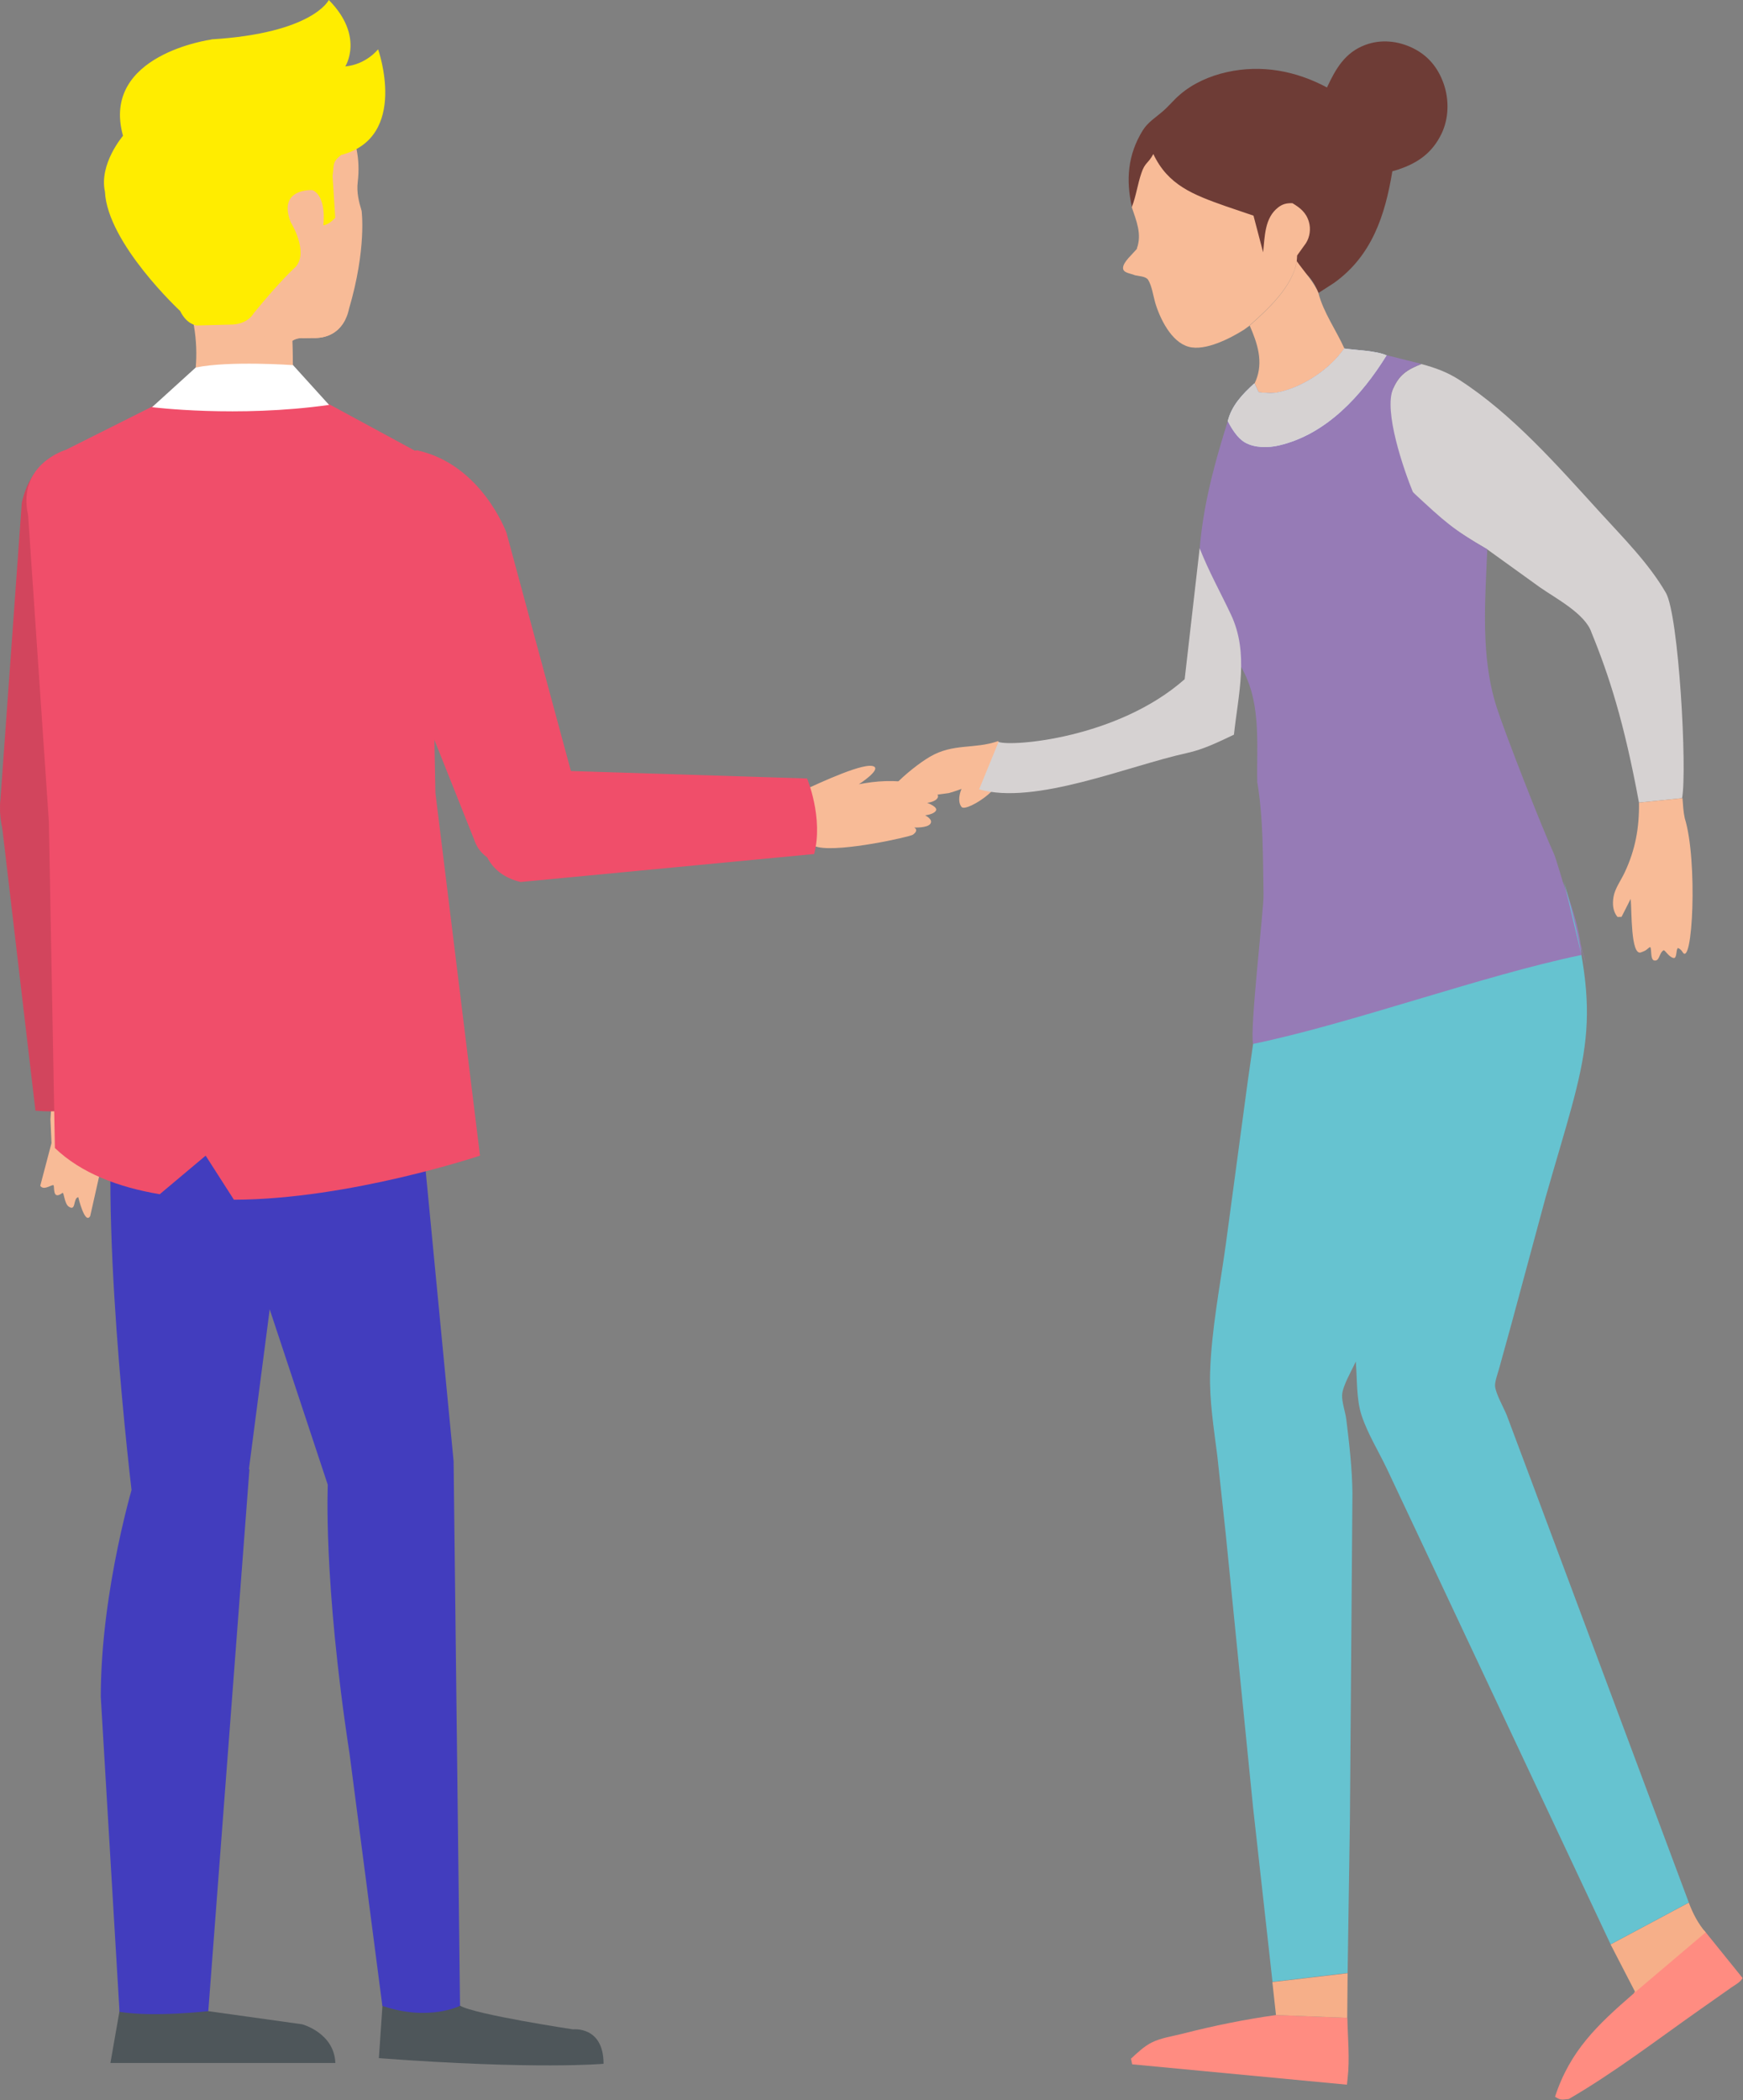 <svg width="1921" height="2314" viewBox="0 0 1921 2314" fill="none" xmlns="http://www.w3.org/2000/svg">
<rect x="0" y="0" width="1921" height="2314" fill="#808080" stroke="none"/>
<path d="M1246.47 2268L1247.8 2274.34L1484.5 2296.78L1485.24 2289.84C1487.75 2268.44 1485.39 2244.68 1484.95 2223.14L1406.44 2220.04C1371.61 2224.91 1337.67 2231.84 1303.58 2240.55C1292.66 2243.36 1279.23 2245.27 1269.35 2250.29C1261.08 2254.42 1253.41 2261.65 1246.62 2268H1246.47Z" fill="#FF8C81"/>
<path d="M1800.01 2196.72C1760.61 2230.96 1730.5 2259.14 1713.83 2310.06C1720.17 2314.19 1721.35 2313.3 1729.03 2312.56C1779.64 2283.2 1826.72 2246.9 1874.68 2213.25L1908.03 2189.79C1912.31 2186.84 1918.06 2183.88 1920.57 2179.31L1878.07 2126.63C1823.47 2153.19 1841.77 2128.55 1800.15 2196.87L1800.01 2196.72Z" fill="#FF8C81"/>
<path d="M1861.25 2096.23L1775.07 2142.27L1802.22 2194.8L1879.84 2128.99C1871.28 2118.95 1865.97 2108.48 1861.25 2096.23Z" fill="#F6AF89"/>
<path d="M1535.41 428.248C1542.2 412.605 1551.35 407.145 1566.55 401.095C1581.6 405.079 1595.03 409.949 1608.31 418.508C1667.05 456.286 1716.93 513.543 1763.7 564.75C1788.94 592.493 1817.13 620.531 1836.01 653.144C1850.18 677.788 1859.63 847.936 1853.87 879.368L1806.35 884.238C1789.97 795.401 1773.15 743.604 1754.11 697.12C1747.32 676.165 1714.42 659.194 1697 646.946L1639.01 605.184C1601.53 583.491 1556.07 554.125 1539.1 512.805C1529.07 488.308 1524.64 452.892 1535.41 427.952V428.248Z" fill="#D6D2D2"/>
<path d="M1452.92 322.883L1470.34 311.667C1512.1 281.711 1526.56 237.145 1534.53 188.742L1541.32 186.676C1562.86 179.445 1578.5 168.377 1588.69 147.422C1596.8 130.599 1597.25 110.087 1591.2 92.526C1585 74.671 1573.93 61.094 1556.81 52.83C1540.58 45.009 1521.99 43.091 1504.87 49.436C1482.44 57.7 1472.11 75.704 1462.51 96.363C1428.28 78.065 1390.35 70.834 1351.84 79.54C1333.39 83.672 1314.8 91.789 1300.34 104.332C1293.7 109.94 1288.24 116.875 1281.74 122.483C1273.77 129.419 1264.92 134.731 1259.31 143.881C1242.93 170.591 1240.72 198.039 1247.51 228.143C1341.95 404.636 1417.65 234.489 1453.22 322.883H1452.92Z" fill="#6E3C36"/>
<path d="M1252.97 273.742C1258.72 257.804 1252.38 243.342 1247.36 228.29C1252.23 215.747 1253.7 203.056 1257.98 190.66C1261.97 178.707 1265.21 180.625 1271.12 169.705C1287.2 203.794 1314.65 214.419 1350.66 227.11L1381.5 237.587L1392.12 278.021C1394.04 260.608 1393.6 240.096 1408.8 228.438C1413.82 224.601 1418.24 223.716 1424.44 223.863C1433 229.028 1439.64 234.193 1442.59 244.523C1444.81 252.197 1443.63 261.051 1439.35 267.839L1429.61 281.415L1429.16 288.204C1424.59 315.947 1397.14 341.181 1377.22 358.742L1371.17 363.169C1355.97 372.761 1328.37 387.075 1310.08 382.058C1290.89 376.893 1278.35 350.921 1273.18 333.507C1270.97 325.834 1269.49 314.914 1265.36 308.273C1262.85 304.436 1255.33 304.289 1250.9 303.256C1245.29 300.895 1237.18 300.747 1237.77 294.697C1238.21 288.499 1247.65 280.53 1253.11 274.037L1252.97 273.742ZM1429.16 287.908C1424.59 315.652 1397.14 340.886 1377.22 358.447C1385.78 378.074 1392.72 398.586 1384.01 419.541L1382.68 422.344L1387.25 432.232C1393.9 432.822 1401.27 433.707 1407.77 432.527C1435.36 427.214 1465.91 406.997 1481.7 383.976C1472.7 363.907 1458.53 344.133 1453.07 322.882C1448.64 311.372 1436.54 298.238 1429.31 287.908H1429.16Z" fill="#F8BB97"/>
<path d="M1528.18 391.503C1516.67 386.338 1494.54 385.895 1481.55 383.977C1465.76 406.997 1435.36 427.214 1407.62 432.527C1400.98 433.855 1393.75 432.822 1387.11 432.232L1382.53 422.345C1369.69 433.855 1357.3 446.841 1353.17 463.959C1332.06 531.251 1317.16 591.164 1321.73 662.588C1334.87 686.79 1350.66 707.597 1365.41 730.765C1390.8 770.462 1384.75 817.094 1385.63 861.512C1392.42 901.061 1391.83 945.627 1392.57 985.913C1392.86 1001.85 1377.12 1134.8 1381.1 1150.14H1434.1C1515.41 1153.69 1572.75 1119.56 1649.63 1093.14C1673.39 1084.88 1790.1 1145.64 1722.09 970.714L1747.6 1062.14C1745.98 1052.11 1716.78 950.349 1712.79 941.052C1698.04 908.734 1659.08 808.682 1649.63 779.611C1631.63 723.977 1636.8 662.736 1639.16 605.184C1601.67 583.491 1592.38 574.932 1557.26 542.319C1547.22 517.822 1524.64 452.892 1535.41 428.1C1542.2 412.605 1551.2 406.997 1566.55 400.947L1528.33 391.355L1528.18 391.503Z" fill="#967BB6"/>
<path d="M1528.18 391.503C1516.67 386.338 1494.54 385.895 1481.55 383.977C1465.76 406.997 1435.36 427.214 1407.62 432.527C1400.98 433.855 1393.75 432.822 1387.11 432.232L1382.53 422.345C1369.69 433.855 1357.3 446.841 1353.17 463.959C1357.45 472.223 1363.79 482.701 1372.05 487.423C1382.68 493.621 1397.73 493.473 1409.24 490.817C1461.78 478.716 1500.88 435.626 1528.18 391.503Z" fill="#C9E5F4"/>
<path d="M1806.35 884.386C1806.8 911.686 1802.37 936.33 1790.56 961.269C1786.58 969.828 1779.94 978.683 1778.31 987.979C1776.99 995.801 1777.43 1004.06 1782.74 1010.26L1787.17 1010.11L1797.2 990.341C1798.53 1002.74 1797.06 1053.8 1808.71 1049.22C1814.32 1047.01 1812.85 1047.75 1817.86 1043.76C1821.11 1041.25 1818.01 1057.34 1823.18 1058.22C1829.23 1059.26 1828.34 1050.11 1833.36 1047.01C1834.83 1046.12 1838.97 1054.24 1844.28 1055.42C1848.56 1056.45 1846.79 1046.12 1849.3 1044.5C1849.3 1044.5 1852.25 1045.38 1854.17 1048.63C1865.53 1068.55 1871.28 947.841 1856.82 901.504C1855.2 894.273 1854.9 886.747 1854.31 879.368L1806.8 884.238L1806.35 884.386Z" fill="#F8BB97"/>
<path d="M1742.91 1052.14L1723.57 970.566C1768.13 1130.09 1749.39 1158.28 1703.5 1318.98L1665.57 1459.46L1652.14 1508.02C1650.81 1512.89 1647.27 1522.48 1647.72 1527.2C1648.6 1535.91 1657.31 1550.81 1660.7 1559.37L1690.95 1640.09L1861.25 2096.08L1775.07 2142.12L1580.42 1728.34L1528.48 1618.1C1519.48 1599.21 1507.08 1579.14 1500.59 1559.22C1494.69 1541.22 1495.87 1518.94 1494.24 1500.05C1489.96 1509.64 1479.63 1526.9 1479.19 1536.94C1478.75 1544.47 1482.73 1555.83 1483.77 1563.65C1487.01 1590.06 1490.26 1618.25 1490.55 1644.81L1487.75 2006.51L1485.24 2173.7L1402.45 2183.44L1381.06 1991.45L1350.8 1688.94L1341.66 1604.23C1337.82 1573.83 1332.8 1542.99 1333.69 1512.29C1335.16 1464.92 1344.61 1417.26 1351.1 1370.19L1375.01 1192.51L1381.06 1150.14C1490.11 1127.57 1633.86 1074.72 1742.91 1052.14Z" fill="#66C3D0"/>
<path d="M1402.31 2183.74L1406.29 2220.04L1484.8 2223.14L1485.24 2174L1402.31 2183.74Z" fill="#F6AF89"/>
<path d="M1099.94 816.503C1074.11 825.653 1050.65 818.569 1024.82 833.769C1001.95 847.198 959.45 885.418 986.013 881.877L1045.78 873.76C1076.03 865.349 1098.46 847.05 1128.42 864.906L1129.6 865.644C1120.74 848.231 1111.3 832.441 1099.94 816.503Z" fill="#F8BB97"/>
<path d="M1094.18 850.297C1119.71 859.889 1065.26 895.748 1059.8 889.107C1050.06 877.449 1068.8 840.705 1094.18 850.297Z" fill="#F8BB97"/>
<path d="M112.252 1265.12L101.332 1228.52L88.493 1182.92H58.832L55.585 1233.24L56.766 1259.36L44.37 1306.43C48.502 1312.78 58.832 1303.19 59.275 1306.43C59.865 1312.04 59.127 1321.49 68.867 1314.26C70.49 1313.08 70.933 1326.06 75.655 1329.31C84.214 1335.21 80.23 1320.01 86.28 1318.98C86.28 1318.98 93.511 1349.82 99.414 1339.79L114.613 1272.35L112.4 1265.12H112.252Z" fill="#F8BB97"/>
<path d="M39.058 1223.65L0.247 893.092C92.773 833.917 117.565 907.849 117.565 907.849L105.317 1211.7C105.317 1211.7 87.608 1228.22 39.206 1223.65H39.058Z" fill="#D2455D"/>
<path d="M0.394 882.172L24.005 553.977C41.861 473.847 123.763 500.262 123.763 500.262C190.169 519.741 184.709 594.706 184.709 594.706L117.417 907.702C117.417 907.702 103.841 955.514 41.861 953.596C41.861 953.596 -3.738 946.07 0.247 882.172H0.394Z" fill="#D2455D"/>
<path d="M106.055 954.038L36.844 588.213C36.844 588.213 14.709 533.464 55.438 504.836L211.419 426.624L278.269 399.028L470.847 506.459L401.194 946.512L106.055 953.891V954.038Z" fill="#F5AB88"/>
<path d="M205.811 2157.32L229.422 2215.76L332.869 2230.22C332.869 2230.22 368.285 2239.52 369.613 2272.87H121.696L141.913 2157.32L205.811 2157.17V2157.32Z" fill="#4E565A"/>
<path d="M124.944 1213.76C121.697 1273.67 145.456 1323.85 203.451 1326.95C261.446 1330.05 311.177 1284 314.423 1224.09C317.67 1164.18 273.251 1112.97 215.256 1109.72C157.114 1106.63 128.19 1153.7 124.944 1213.76Z" fill="#2B2E33"/>
<path d="M417.574 2267.41L424.658 2163.96L471.88 2157.32C471.88 2157.32 490.916 2199.97 507.001 2209.71C523.087 2219.45 631.55 2235.83 631.55 2235.83C631.55 2235.83 665.196 2231.84 665.196 2273.75C665.196 2273.75 592.149 2280.54 417.574 2267.56V2267.41Z" fill="#4E565A"/>
<path d="M250.82 1214.35C254.657 1274.26 304.831 1319.86 362.825 1316.17C420.82 1312.49 464.796 1260.84 460.959 1200.92C457.123 1141.01 406.949 1095.41 348.954 1099.1C290.959 1102.79 246.983 1154.44 250.82 1214.35Z" fill="#2B2E33"/>
<path d="M421.41 2210L385.256 1932.28C355.742 1739.7 361.35 1633.6 361.35 1633.6C394.405 1511.56 499.918 1609.84 499.918 1609.84L507.001 2209.86C507.001 2209.86 472.765 2227.42 421.558 2210H421.41ZM131.731 2216.5L111.071 1869.56C111.071 1749.88 148.702 1628.58 148.702 1628.58C227.209 1547.56 274.874 1619.13 274.874 1619.13L229.57 2215.76C229.57 2215.76 169.214 2222.69 131.731 2216.5ZM317.964 1283.41L273.398 1625.78C273.398 1625.78 172.313 1741.03 148.406 1670.64C148.406 1670.64 110.481 1373.28 124.943 1213.76C124.943 1213.76 289.04 1136.58 317.964 1283.41ZM461.845 1214.2L499.918 1609.84C499.918 1609.84 459.188 1718.89 366.662 1652.19L240.342 1270.72C240.342 1270.72 295.386 1100.43 461.845 1214.2Z" fill="#423DBE"/>
<path d="M321.358 342.804L324.31 461.746L198.433 464.844C198.433 464.844 228.242 416.884 210.976 345.461L321.358 342.657V342.804Z" fill="#F8BB97"/>
<path d="M344.231 372.318C379.501 373.794 384.518 340.738 384.518 340.738C404.292 273.889 398.537 232.275 398.537 232.275C395.438 222.24 392.929 211.763 394.257 200.695C400.603 146.684 370.056 120.417 370.056 120.417C334.197 74.818 261.297 82.492 261.297 82.492C259.231 82.787 257.313 83.229 255.394 83.525C165.524 90.313 152.981 145.651 152.981 145.651C143.979 169.853 142.504 196.858 148.111 221.945C154.604 250.869 167.59 274.627 182.938 299.419C199.613 326.424 232.521 344.723 267.495 356.381L268.381 390.47L312.209 389.437C317.816 371.138 333.459 372.466 333.459 372.466L344.526 372.318H344.231Z" fill="#F8BB97"/>
<path d="M333.164 372.466C333.164 372.466 327.851 371.728 322.096 375.27L323.572 433.412L290.516 434.298C297.157 412.162 295.533 385.895 289.778 366.416C267.79 346.494 233.849 335.278 204.04 305.912C212.452 305.764 243.146 305.322 251.557 305.469C267.052 305.912 282.547 304.436 298.042 305.764C311.766 306.945 311.471 318.603 313.979 329.966C315.012 334.393 316.045 338.82 317.669 342.804C318.111 344.133 318.702 345.461 319.44 346.641V346.789C320.03 347.969 320.768 349.15 321.506 350.33C324.605 354.758 329.032 358.152 335.82 359.48C353.085 362.874 367.99 362.431 380.829 351.511C376.106 361.398 365.924 373.204 344.231 372.466L333.164 372.613V372.466Z" fill="#F8BB97"/>
<path d="M233.111 43.533C233.111 43.533 110.628 59.913 135.568 149.636C135.568 149.636 109.005 180.478 115.646 211.172C118.45 268.282 198.58 342.657 198.58 342.657C205.811 357.709 216.879 358.594 216.879 358.594L256.427 357.561C273.841 356.528 279.448 345.313 279.448 345.313C309.848 307.978 325.933 293.959 325.933 293.959C340.542 276.988 320.473 244.966 320.473 244.966C305.421 207.04 344.379 209.401 344.379 209.401C360.612 216.928 356.332 248.212 356.332 248.212C362.973 247.474 369.466 239.948 369.466 239.948L366.514 193.759C368.433 181.363 365.777 178.855 375.959 170.738C451.219 151.259 416.688 54.306 416.688 54.306C416.688 54.306 403.85 70.981 380.534 73.195C380.534 73.195 401.931 39.991 362.382 0C362.382 0 345.117 36.597 232.816 43.386L233.111 43.533Z" fill="#FFED00"/>
<path d="M109.891 1085.97L106.202 954.038L36.992 588.213C36.992 588.213 14.857 533.465 55.586 504.836L211.567 426.624C211.567 426.624 251.853 441.529 322.835 423.82L470.995 506.459L432.479 920.835L446.941 1077.41C446.941 1077.41 276.793 1133.63 109.891 1085.82V1085.97Z" fill="#A7D9E6"/>
<path d="M176.041 1315.73C130.442 1308.05 89.418 1292.56 60.494 1264.81L53.854 905.187L30.98 567.695C18.437 511.324 72.743 495.534 72.743 495.534L193.159 435.178C193.159 435.178 255.139 463.658 342.057 434.145L472.804 504.978L479.887 873.607L529.028 1273.23C529.028 1273.23 385 1321.48 257.795 1321.78L226.658 1273.23L176.041 1315.73Z" fill="#F04E6A"/>
<path d="M322.834 402.275C322.834 402.275 252.591 397.258 215.699 404.931L167.591 448.612C167.591 448.612 261.298 460.418 362.678 446.103L322.834 402.128V402.275Z" fill="white"/>
<path d="M522.069 923.802L397.225 610.659C370.072 510.164 459.647 496.145 459.647 496.145C530.923 511.639 558.224 587.047 558.224 587.047L632.746 862.56C632.746 862.56 636.14 944.019 596.739 950.954C596.739 950.954 535.055 966.302 522.217 923.949L522.069 923.802Z" fill="#F04E6A"/>
<path d="M869.284 909.62C869.284 909.62 883.304 929.689 901.897 933.378C927.427 938.838 1002.69 922.015 1006.08 919.654C1013.31 914.489 1007.56 911.686 1007.56 911.686C1007.56 911.686 1022.02 912.423 1025.41 907.554C1028.81 902.684 1019.51 898.257 1019.51 898.257C1019.51 898.257 1028.95 897.371 1031.46 893.239C1034.12 888.96 1021.87 884.533 1021.87 884.533C1021.87 884.533 1031.76 883.5 1033.68 878.335C1035.74 873.17 1019.22 864.758 1010.07 863.135C984.536 858.708 965.5 860.479 946.611 864.021C946.611 864.021 969.484 849.264 963.729 844.837C954.875 838.196 903.225 862.692 885.517 870.661C867.809 878.63 869.137 909.62 869.137 909.62H869.284Z" fill="#F8BB97"/>
<path d="M573.703 971.746L897.323 940.904C907.653 900.765 889.502 857.675 889.502 857.675L542.861 846.755C542.861 846.755 497.704 953.448 573.85 971.746H573.703Z" fill="#F04E6A"/>
<path d="M1359.95 809.42C1364.68 765.149 1376.78 719.845 1356.71 677.198C1345.05 652.406 1332.21 629.68 1322.18 604.003L1305.65 748.326C1231.42 813.847 1114.25 822.849 1100.53 817.389L1079.13 869.628C1140.37 887.484 1243.37 843.804 1308.16 829.637C1326.46 825.653 1343.13 817.389 1359.95 809.42Z" fill="#D6D2D2"/>
<path d="M1528.18 391.503C1516.67 386.338 1494.54 385.895 1481.55 383.977C1465.76 406.997 1435.36 427.214 1407.62 432.527C1400.98 433.855 1393.75 432.822 1387.11 432.232L1382.53 422.345C1369.69 433.855 1357.3 446.841 1353.17 463.959C1357.45 472.223 1363.79 482.701 1372.05 487.423C1382.68 493.621 1397.73 493.473 1409.24 490.817C1461.78 478.716 1500.88 435.626 1528.18 391.503Z" fill="#D6D2D2"/>
</svg>
